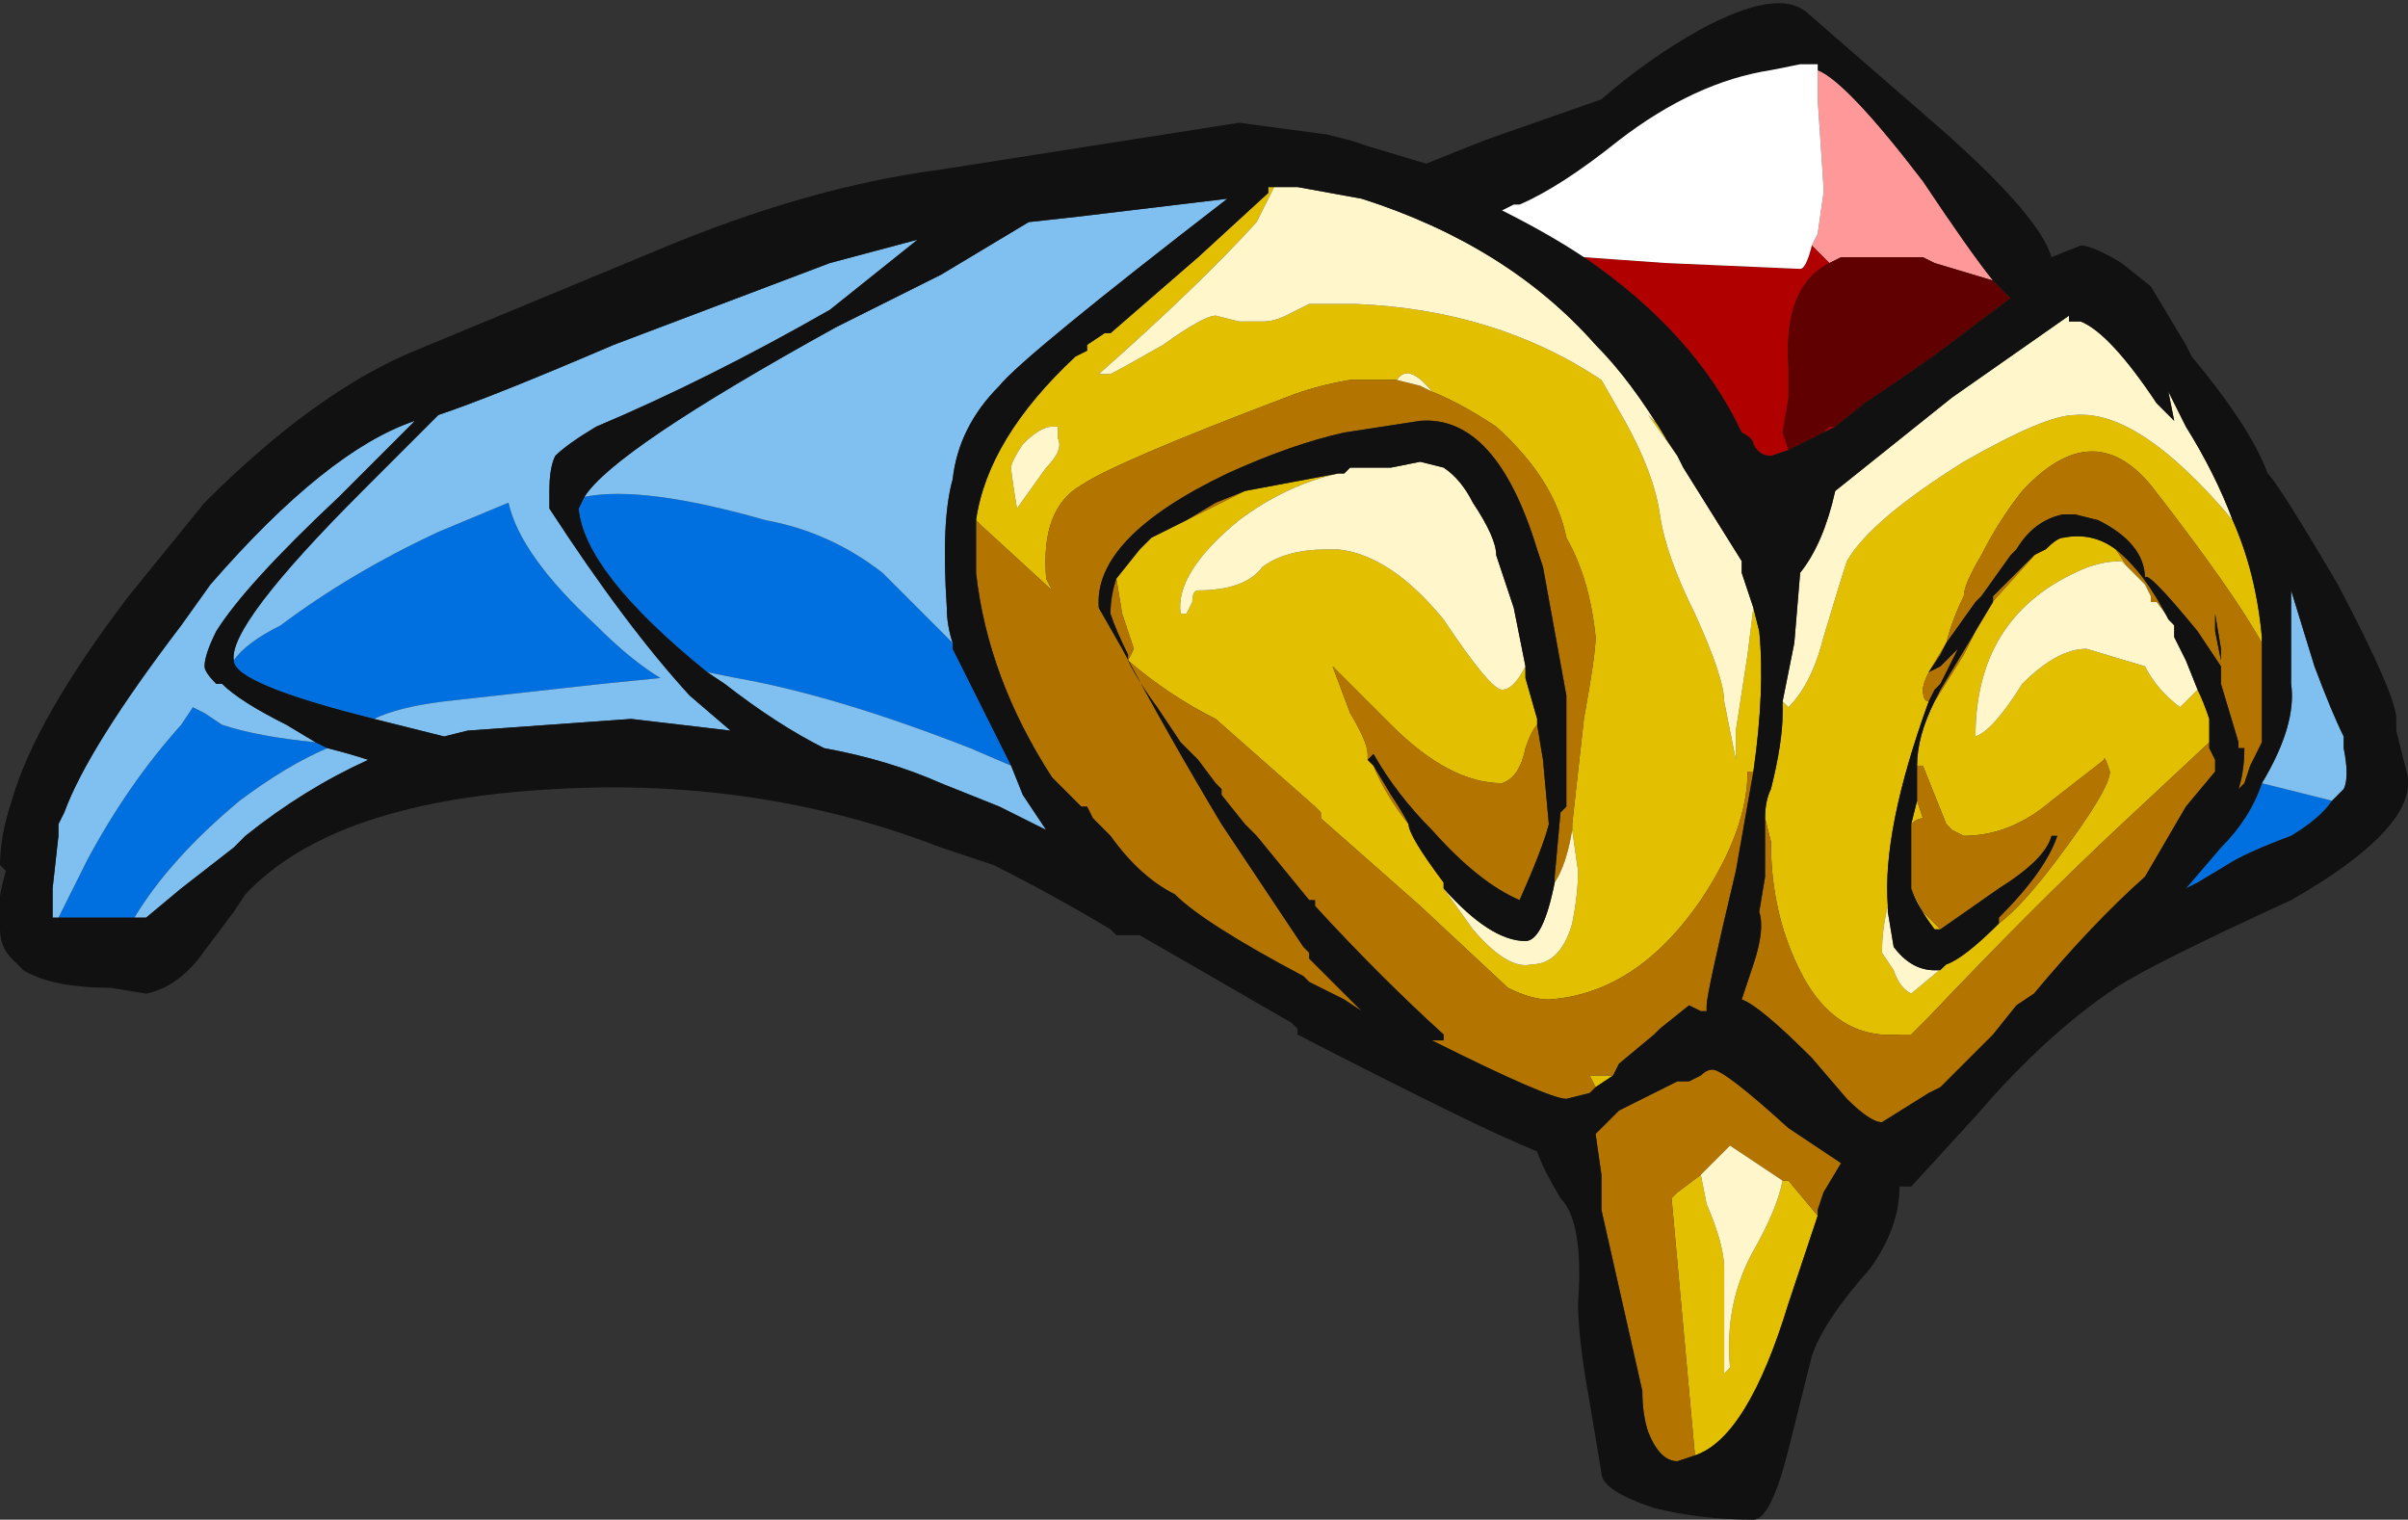 <?xml version="1.0" encoding="UTF-8" standalone="no"?>
<svg xmlns:ffdec="https://www.free-decompiler.com/flash" xmlns:xlink="http://www.w3.org/1999/xlink" ffdec:objectType="frame" height="91.0px" width="144.2px" xmlns="http://www.w3.org/2000/svg">
  <rect width="100%" height="100%" fill="#333333" stroke="none"/>
  <g transform="matrix(1.0, 0.0, 0.0, 1.0, 54.25, 92.75)">
    <use ffdec:characterId="1226" height="13.0" transform="matrix(7.0, 0.0, 0.0, 7.0, -54.25, -92.75)" width="20.6" xlink:href="#shape0"/>
  </g>
  <defs>
    <g id="shape0" transform="matrix(1.0, 0.0, 0.0, 1.0, 7.75, 13.25)">
      <path d="M3.15 -11.65 L3.0 -11.35 Q2.5 -10.8 1.65 -10.05 L1.75 -10.05 Q1.85 -10.1 2.2 -10.3 2.55 -10.55 2.65 -10.55 L2.85 -10.5 3.05 -10.5 Q3.15 -10.5 3.25 -10.55 L3.45 -10.65 3.85 -10.65 Q5.05 -10.6 5.95 -10.0 L6.15 -9.65 Q6.4 -9.2 6.45 -8.85 6.5 -8.5 6.75 -8.0 7.0 -7.45 7.0 -7.25 L7.1 -6.75 7.1 -7.0 7.2 -7.65 7.25 -8.05 7.3 -7.85 Q7.35 -7.35 7.25 -6.65 L7.2 -6.65 Q7.2 -6.15 6.8 -5.55 6.25 -4.75 5.5 -4.7 5.35 -4.7 5.15 -4.8 L4.4 -5.5 3.55 -6.25 3.55 -6.3 3.5 -6.35 2.65 -7.1 Q2.25 -7.3 1.9 -7.6 L1.95 -7.7 1.85 -8.0 1.8 -8.3 2.0 -8.55 2.1 -8.65 2.4 -8.8 2.9 -9.05 3.7 -9.2 3.75 -9.2 3.7 -9.2 Q3.25 -9.1 2.85 -8.8 2.3 -8.35 2.35 -8.0 L2.4 -8.0 2.45 -8.1 Q2.45 -8.2 2.5 -8.2 2.9 -8.2 3.05 -8.4 3.25 -8.55 3.6 -8.55 L3.7 -8.55 Q4.15 -8.5 4.6 -7.95 5.0 -7.35 5.1 -7.35 5.2 -7.35 5.3 -7.55 L5.3 -7.45 5.4 -7.1 5.4 -7.05 Q5.35 -7.0 5.3 -6.85 5.25 -6.6 5.1 -6.55 4.65 -6.55 4.15 -7.05 L3.65 -7.55 3.8 -7.15 Q3.95 -6.9 3.95 -6.8 L3.95 -6.75 4.0 -6.7 Q4.1 -6.45 4.3 -6.2 4.3 -6.1 4.6 -5.7 L4.6 -5.65 4.85 -5.3 Q5.15 -4.95 5.35 -5.0 5.6 -5.0 5.7 -5.35 5.75 -5.6 5.75 -5.8 L5.7 -6.15 5.7 -6.2 5.8 -7.1 Q5.9 -7.65 5.9 -7.8 5.85 -8.3 5.65 -8.65 5.55 -9.15 5.05 -9.6 4.75 -9.8 4.5 -9.9 4.3 -10.15 4.2 -10.0 L3.8 -10.0 Q3.5 -9.95 3.25 -9.85 1.8 -9.3 1.5 -9.1 1.15 -8.9 1.2 -8.3 L1.25 -8.2 0.65 -8.75 0.6 -8.8 Q0.7 -9.5 1.45 -10.2 L1.55 -10.25 1.55 -10.3 1.7 -10.4 1.75 -10.4 2.5 -11.05 3.1 -11.6 3.1 -11.65 3.15 -11.65 M6.6 -9.35 L6.35 -9.7 6.5 -9.55 6.5 -9.5 6.6 -9.35 M7.5 -7.25 L7.55 -7.2 Q7.75 -7.4 7.85 -7.8 8.0 -8.3 8.05 -8.45 8.25 -8.8 9.05 -9.3 9.75 -9.7 10.0 -9.7 10.55 -9.75 11.35 -8.8 11.55 -8.35 11.6 -7.8 L11.6 -7.75 Q11.35 -8.2 10.65 -9.1 10.15 -9.7 9.55 -9.05 9.35 -8.8 9.2 -8.5 9.05 -8.25 9.05 -8.15 8.95 -7.95 8.9 -7.75 L8.75 -7.5 Q8.7 -7.4 8.7 -7.35 8.7 -7.25 8.75 -7.25 8.35 -6.15 8.4 -5.5 8.35 -5.3 8.35 -5.1 L8.45 -4.95 Q8.5 -4.8 8.6 -4.75 L8.9 -5.0 Q9.05 -5.05 9.35 -5.35 9.55 -5.5 9.85 -5.9 10.3 -6.5 10.3 -6.65 10.25 -6.8 10.25 -6.75 L9.8 -6.4 Q9.45 -6.1 9.05 -6.1 L8.95 -6.15 8.9 -6.2 8.7 -6.7 8.65 -6.7 Q8.65 -6.95 8.8 -7.25 L9.05 -7.65 9.25 -8.05 9.7 -8.55 9.75 -8.6 9.75 -8.55 Q9.85 -8.65 9.9 -8.65 10.15 -8.7 10.35 -8.55 L10.45 -8.4 10.4 -8.45 Q10.2 -8.45 10.0 -8.35 9.15 -7.95 9.15 -6.95 9.3 -7.0 9.55 -7.4 9.85 -7.7 10.1 -7.7 L10.6 -7.55 Q10.7 -7.35 10.9 -7.2 L11.05 -7.35 Q11.1 -7.25 11.15 -7.1 L11.15 -6.9 10.4 -6.2 Q9.65 -5.5 8.75 -4.55 L8.6 -4.4 8.5 -4.4 Q7.9 -4.35 7.6 -5.05 7.4 -5.5 7.4 -6.05 L7.35 -6.25 Q7.35 -6.4 7.4 -6.5 7.5 -6.9 7.5 -7.15 L7.5 -7.25 M8.85 -5.3 L8.8 -5.3 Q8.65 -5.5 8.6 -5.65 L8.7 -5.45 8.85 -5.3 M8.6 -6.2 L8.65 -6.4 8.7 -6.25 Q8.65 -6.25 8.6 -6.2 M10.85 -7.8 L10.9 -7.7 10.85 -7.8 M0.95 -8.9 L1.2 -9.25 Q1.35 -9.4 1.3 -9.5 L1.3 -9.6 1.25 -9.6 Q1.15 -9.6 1.0 -9.45 0.9 -9.3 0.9 -9.25 0.9 -9.2 0.95 -8.9 M5.9 -3.95 L5.85 -4.05 6.05 -4.05 5.9 -3.95 M4.15 -9.25 L4.0 -9.25 4.15 -9.25 M3.8 -9.25 L3.75 -9.2 3.8 -9.25 M6.75 -0.8 L6.55 -3.0 6.6 -3.05 6.8 -3.2 6.85 -2.95 Q7.0 -2.6 7.0 -2.4 7.0 -1.75 7.0 -1.5 L7.05 -1.55 Q7.0 -2.1 7.25 -2.55 7.45 -2.9 7.5 -3.15 L7.55 -3.15 7.8 -2.85 7.55 -2.1 Q7.2 -0.95 6.75 -0.8" fill="#e2bf00" fill-rule="evenodd" stroke="none"/>
      <path d="M4.5 -9.9 Q4.75 -9.8 5.05 -9.6 5.55 -9.15 5.65 -8.65 5.85 -8.3 5.9 -7.8 5.9 -7.65 5.8 -7.1 L5.7 -6.2 5.7 -6.15 Q5.65 -5.85 5.55 -5.7 L5.55 -5.75 5.6 -6.3 5.65 -6.35 5.65 -7.3 5.45 -8.4 5.4 -8.55 Q5.05 -9.7 4.4 -9.65 L3.75 -9.55 Q3.3 -9.45 2.75 -9.2 1.6 -8.65 1.65 -8.05 L1.85 -7.7 Q2.25 -6.95 2.7 -6.2 L3.4 -5.15 3.45 -5.1 3.45 -5.05 Q3.7 -4.8 3.9 -4.6 L3.75 -4.7 3.45 -4.85 3.4 -4.9 Q2.55 -5.35 2.3 -5.6 2.0 -5.75 1.75 -6.1 L1.6 -6.25 1.55 -6.35 1.5 -6.35 1.25 -6.6 Q0.7 -7.45 0.6 -8.35 L0.6 -8.8 0.65 -8.75 1.25 -8.2 1.2 -8.3 Q1.15 -8.9 1.5 -9.1 1.8 -9.3 3.25 -9.85 3.5 -9.95 3.8 -10.0 L4.2 -10.0 4.4 -9.95 4.5 -9.9 M4.3 -6.2 Q4.1 -6.45 4.0 -6.7 L4.15 -6.45 Q4.25 -6.3 4.3 -6.2 M3.95 -6.75 L3.95 -6.8 Q3.95 -6.9 3.8 -7.15 L3.65 -7.55 4.15 -7.05 Q4.65 -6.55 5.1 -6.55 5.25 -6.6 5.3 -6.85 5.35 -7.0 5.4 -7.05 L5.45 -6.75 5.5 -6.2 Q5.45 -6.0 5.25 -5.55 4.9 -5.7 4.5 -6.15 4.2 -6.45 4.0 -6.8 L3.95 -6.75 M2.9 -9.05 L2.4 -8.8 2.65 -8.95 2.9 -9.05 M2.1 -8.65 L2.0 -8.55 2.1 -8.65 M1.8 -8.3 L1.85 -8.0 1.95 -7.7 1.9 -7.6 Q2.25 -7.3 2.65 -7.1 L3.5 -6.35 3.55 -6.3 3.55 -6.25 4.4 -5.5 5.15 -4.8 Q5.35 -4.7 5.5 -4.7 6.25 -4.75 6.8 -5.55 7.2 -6.15 7.2 -6.65 L7.25 -6.65 7.1 -5.8 Q6.85 -4.75 6.85 -4.65 L6.85 -4.6 6.8 -4.6 6.7 -4.65 6.45 -4.45 6.4 -4.4 6.1 -4.15 6.05 -4.05 5.85 -4.05 5.9 -3.95 5.85 -3.9 5.65 -3.85 Q5.5 -3.85 4.5 -4.35 L4.6 -4.35 4.6 -4.4 Q4.05 -4.9 3.5 -5.5 L3.5 -5.55 3.45 -5.55 3.0 -6.1 2.9 -6.2 2.7 -6.45 2.7 -6.5 2.65 -6.55 2.5 -6.75 2.35 -6.9 2.15 -7.2 Q2.0 -7.4 1.9 -7.6 L1.9 -7.65 Q1.8 -7.85 1.75 -8.0 1.75 -8.15 1.8 -8.3 M11.6 -7.75 L11.6 -6.9 11.5 -6.7 11.45 -6.55 11.4 -6.5 Q11.45 -6.65 11.45 -6.85 L11.4 -6.85 11.4 -6.9 11.25 -7.4 11.25 -7.55 11.05 -7.85 Q10.6 -8.4 10.6 -8.3 10.6 -8.6 10.2 -8.8 L10.0 -8.85 9.9 -8.85 Q9.65 -8.8 9.5 -8.55 L9.45 -8.5 9.2 -8.15 9.15 -8.1 8.9 -7.75 8.85 -7.65 8.75 -7.5 8.85 -7.55 9.0 -7.7 8.85 -7.4 8.8 -7.35 8.75 -7.25 Q8.7 -7.25 8.7 -7.35 8.7 -7.4 8.75 -7.5 L8.9 -7.75 Q8.95 -7.95 9.05 -8.15 9.05 -8.25 9.2 -8.5 9.35 -8.8 9.55 -9.05 10.15 -9.7 10.65 -9.1 11.35 -8.2 11.6 -7.75 M9.35 -5.35 L9.35 -5.4 Q9.75 -5.8 9.85 -6.1 L9.8 -6.1 Q9.75 -5.9 9.35 -5.65 L8.85 -5.3 8.7 -5.45 8.6 -5.65 8.6 -6.2 Q8.65 -6.25 8.7 -6.25 L8.65 -6.4 8.65 -6.7 8.7 -6.7 8.9 -6.2 8.95 -6.15 9.05 -6.1 Q9.45 -6.1 9.8 -6.4 L10.25 -6.75 Q10.25 -6.8 10.3 -6.65 10.3 -6.5 9.85 -5.9 9.55 -5.5 9.35 -5.35 M8.8 -7.25 L8.85 -7.35 9.3 -8.1 9.3 -8.15 9.65 -8.5 9.75 -8.55 9.75 -8.6 9.7 -8.55 9.25 -8.05 9.05 -7.65 8.8 -7.25 M10.35 -8.55 Q10.6 -8.35 10.8 -7.95 L10.85 -7.9 10.7 -8.1 10.65 -8.1 10.65 -8.15 10.6 -8.25 10.45 -8.4 10.35 -8.55 M11.15 -6.9 L11.15 -6.85 11.2 -6.75 11.2 -6.65 10.95 -6.35 10.6 -5.75 Q10.15 -5.35 9.65 -4.75 L9.5 -4.65 9.3 -4.4 8.85 -3.95 8.75 -3.9 8.35 -3.65 Q8.25 -3.65 8.05 -3.85 L7.75 -4.2 Q7.3 -4.65 7.15 -4.7 L7.25 -5.0 Q7.35 -5.3 7.3 -5.45 L7.35 -5.75 7.35 -6.25 7.4 -6.05 Q7.4 -5.5 7.6 -5.05 7.9 -4.35 8.5 -4.4 L8.6 -4.4 8.75 -4.55 Q9.65 -5.5 10.4 -6.2 L11.15 -6.9 M11.25 -7.7 L11.2 -8.0 11.2 -7.85 11.25 -7.6 11.25 -7.7 M4.6 -9.25 L4.4 -9.3 4.6 -9.25 M6.75 -0.8 L6.6 -0.75 Q6.45 -0.75 6.35 -1.0 6.3 -1.15 6.3 -1.35 L5.95 -2.9 5.95 -3.2 5.9 -3.55 6.1 -3.75 Q6.3 -3.85 6.5 -3.95 L6.6 -4.0 6.7 -4.0 6.8 -4.05 Q6.85 -4.1 6.9 -4.1 7.0 -4.1 7.55 -3.6 L8.0 -3.3 7.85 -3.05 7.8 -2.9 7.8 -2.85 7.55 -3.15 7.5 -3.15 7.05 -3.45 6.8 -3.2 6.6 -3.05 6.55 -3.0 6.75 -0.8" fill="#b37500" fill-rule="evenodd" stroke="none"/>
      <path d="M3.15 -11.65 L3.35 -11.65 3.9 -11.55 Q5.15 -11.15 5.9 -10.3 6.2 -10.0 6.5 -9.5 L6.5 -9.55 6.35 -9.7 6.6 -9.35 6.65 -9.25 7.15 -8.45 7.15 -8.35 7.25 -8.05 7.2 -7.65 7.1 -7.0 7.1 -6.75 7.0 -7.25 Q7.0 -7.45 6.75 -8.0 6.5 -8.5 6.45 -8.85 6.4 -9.2 6.15 -9.65 L5.95 -10.0 Q5.05 -10.6 3.85 -10.65 L3.45 -10.65 3.25 -10.55 Q3.15 -10.5 3.05 -10.5 L2.85 -10.5 2.65 -10.55 Q2.55 -10.55 2.2 -10.3 1.85 -10.1 1.75 -10.05 L1.65 -10.05 Q2.5 -10.8 3.0 -11.35 L3.15 -11.65 M5.7 -6.15 L5.75 -5.8 Q5.75 -5.6 5.7 -5.35 5.6 -5.0 5.35 -5.0 5.15 -4.95 4.85 -5.3 L4.6 -5.65 Q5.0 -5.2 5.3 -5.2 5.45 -5.2 5.55 -5.7 5.65 -5.85 5.7 -6.15 M5.3 -7.55 Q5.2 -7.35 5.1 -7.35 5.0 -7.35 4.6 -7.95 4.15 -8.5 3.7 -8.55 L3.6 -8.55 Q3.25 -8.55 3.05 -8.4 2.9 -8.2 2.5 -8.2 2.45 -8.2 2.45 -8.1 L2.4 -8.0 2.35 -8.0 Q2.3 -8.35 2.85 -8.8 3.25 -9.1 3.7 -9.2 L3.75 -9.2 3.8 -9.25 4.0 -9.25 4.15 -9.25 4.4 -9.3 4.6 -9.25 Q4.75 -9.15 4.85 -8.95 5.05 -8.65 5.05 -8.5 L5.2 -8.05 5.3 -7.55 M7.5 -7.25 L7.6 -7.75 7.65 -8.35 Q7.85 -8.6 7.95 -9.05 L8.95 -9.85 9.95 -10.55 9.95 -10.5 10.05 -10.5 Q10.3 -10.4 10.7 -9.8 L10.85 -9.65 10.8 -9.9 10.95 -9.6 Q11.2 -9.2 11.35 -8.8 10.55 -9.75 10.0 -9.7 9.75 -9.7 9.05 -9.3 8.25 -8.8 8.05 -8.45 8.0 -8.3 7.85 -7.8 7.75 -7.4 7.55 -7.2 L7.5 -7.25 M8.4 -5.5 L8.4 -5.45 8.45 -5.15 Q8.6 -4.95 8.8 -4.95 L8.85 -4.95 8.9 -5.0 8.6 -4.75 Q8.5 -4.8 8.45 -4.95 L8.35 -5.1 Q8.35 -5.3 8.4 -5.5 M10.85 -7.9 L10.85 -7.8 10.9 -7.7 10.95 -7.6 11.05 -7.35 10.9 -7.2 Q10.7 -7.35 10.6 -7.55 L10.1 -7.7 Q9.85 -7.7 9.55 -7.4 9.3 -7.0 9.15 -6.95 9.15 -7.95 10.0 -8.35 10.2 -8.45 10.4 -8.45 L10.45 -8.4 10.6 -8.25 10.65 -8.15 10.65 -8.1 10.7 -8.1 10.85 -7.9 M4.2 -10.0 Q4.3 -10.15 4.5 -9.9 L4.4 -9.95 4.2 -10.0 M0.95 -8.9 Q0.9 -9.2 0.9 -9.25 0.9 -9.3 1.0 -9.45 1.15 -9.6 1.25 -9.6 L1.3 -9.6 1.3 -9.5 Q1.35 -9.4 1.2 -9.25 L0.95 -8.9 M6.8 -3.2 L7.05 -3.45 7.5 -3.15 Q7.45 -2.9 7.25 -2.55 7.0 -2.1 7.05 -1.55 L7.0 -1.5 Q7.0 -1.75 7.0 -2.4 7.0 -2.6 6.85 -2.95 L6.8 -3.2" fill="#fff7cb" fill-rule="evenodd" stroke="none"/>
      <path d="M-2.75 -9.0 Q-2.25 -9.1 -1.2 -8.8 -0.65 -8.7 -0.2 -8.35 L0.4 -7.75 0.4 -7.7 0.9 -6.7 0.55 -6.85 Q-0.6 -7.3 -1.45 -7.45 L-1.7 -7.5 Q-2.75 -8.35 -2.8 -8.9 L-2.75 -9.0 M10.95 -5.65 L11.25 -6.0 Q11.5 -6.25 11.6 -6.55 L12.2 -6.4 Q12.1 -6.25 11.85 -6.1 11.45 -5.95 11.3 -5.85 L11.05 -5.7 10.95 -5.65 M-5.75 -7.6 Q-5.65 -7.75 -5.35 -7.9 -4.75 -8.35 -4.0 -8.7 L-3.4 -8.95 Q-3.3 -8.5 -2.65 -7.9 -2.35 -7.6 -2.1 -7.45 L-2.6 -7.4 -3.95 -7.25 Q-4.35 -7.2 -4.55 -7.1 -5.75 -7.4 -5.75 -7.6 M-7.25 -5.4 L-7.0 -5.9 Q-6.65 -6.55 -6.2 -7.05 L-6.1 -7.2 -6.0 -7.15 -5.85 -7.05 Q-5.55 -6.95 -5.05 -6.9 L-4.95 -6.85 Q-5.3 -6.7 -5.7 -6.4 -6.3 -5.9 -6.6 -5.4 L-7.25 -5.4" fill="#0070e0" fill-rule="evenodd" stroke="none"/>
      <path d="M-2.75 -9.0 Q-2.5 -9.4 -0.6 -10.45 -0.1 -10.7 0.3 -10.9 L1.05 -11.35 1.5 -11.4 2.75 -11.55 Q1.0 -10.2 0.8 -9.95 0.45 -9.6 0.4 -9.15 0.3 -8.8 0.35 -8.05 0.35 -7.9 0.4 -7.75 L-0.2 -8.35 Q-0.65 -8.7 -1.2 -8.8 -2.25 -9.1 -2.75 -9.0 M0.9 -6.7 L1.0 -6.45 1.2 -6.15 0.8 -6.35 0.3 -6.55 Q-0.15 -6.75 -0.7 -6.85 -1.1 -7.05 -1.55 -7.4 L-1.7 -7.5 -1.45 -7.45 Q-0.6 -7.3 0.55 -6.85 L0.9 -6.7 M12.2 -6.4 L11.6 -6.55 Q11.9 -7.05 11.85 -7.4 L11.85 -8.2 12.05 -7.55 Q12.2 -7.15 12.3 -6.95 L12.3 -6.85 Q12.35 -6.6 12.3 -6.5 L12.2 -6.4 M10.95 -5.65 L10.95 -5.65 M-5.75 -7.6 Q-5.8 -7.9 -4.65 -9.05 L-4.0 -9.7 Q-3.55 -9.85 -2.5 -10.3 L-0.65 -11.0 0.1 -11.2 -0.65 -10.6 Q-1.7 -10.0 -2.65 -9.6 -2.9 -9.45 -3.0 -9.35 -3.05 -9.25 -3.05 -9.05 L-3.05 -8.9 Q-2.4 -7.9 -1.85 -7.3 L-1.5 -7.0 -2.35 -7.1 -3.75 -7.0 -3.95 -6.95 -4.55 -7.1 Q-4.35 -7.2 -3.95 -7.25 L-2.6 -7.4 -2.1 -7.45 Q-2.35 -7.6 -2.65 -7.9 -3.3 -8.5 -3.4 -8.95 L-4.0 -8.7 Q-4.75 -8.35 -5.35 -7.9 -5.65 -7.75 -5.75 -7.6 M-7.25 -5.4 L-7.3 -5.4 -7.3 -5.65 -7.25 -6.1 -7.25 -6.2 -7.2 -6.3 Q-7.0 -6.85 -6.2 -7.9 L-5.95 -8.25 Q-4.95 -9.4 -4.2 -9.65 L-4.85 -9.0 Q-5.65 -8.25 -5.9 -7.85 -6.0 -7.65 -6.0 -7.55 -6.0 -7.5 -5.9 -7.4 L-5.85 -7.4 Q-5.7 -7.25 -5.3 -7.05 L-5.05 -6.9 Q-5.55 -6.95 -5.85 -7.05 L-6.0 -7.15 -6.1 -7.2 -6.2 -7.05 Q-6.65 -6.55 -7.0 -5.9 L-7.25 -5.4 M-4.95 -6.85 Q-4.75 -6.8 -4.6 -6.75 -5.15 -6.5 -5.65 -6.1 L-5.75 -6.0 -6.2 -5.65 -6.5 -5.4 -6.6 -5.4 Q-6.3 -5.9 -5.7 -6.4 -5.3 -6.7 -4.95 -6.85" fill="#80c0f0" fill-rule="evenodd" stroke="none"/>
      <path d="M7.8 -12.65 Q8.05 -12.55 8.7 -11.7 9.1 -11.1 9.3 -10.85 L8.8 -11.0 8.7 -11.05 8.0 -11.05 7.9 -11.0 7.75 -11.15 7.8 -11.25 7.85 -11.6 7.85 -11.65 7.8 -12.4 7.8 -12.65" fill="#ff9999" fill-rule="evenodd" stroke="none"/>
      <path d="M7.75 -11.15 L7.9 -11.0 Q7.5 -10.8 7.55 -10.1 L7.55 -9.85 7.5 -9.55 7.55 -9.4 7.4 -9.35 Q7.3 -9.35 7.25 -9.45 7.25 -9.5 7.15 -9.55 6.75 -10.4 5.8 -11.05 L6.5 -11.0 7.65 -10.95 Q7.7 -10.95 7.75 -11.15 M7.95 -9.6 L7.85 -9.55 7.9 -9.6 7.95 -9.6" fill="#b00000" fill-rule="evenodd" stroke="none"/>
      <path d="M7.9 -11.0 L8.0 -11.05 8.7 -11.05 8.8 -11.0 9.3 -10.85 9.45 -10.7 9.05 -10.4 Q8.8 -10.2 8.2 -9.8 L7.95 -9.6 7.9 -9.6 7.85 -9.55 7.55 -9.4 7.5 -9.55 7.55 -9.85 7.55 -10.1 Q7.5 -10.8 7.9 -11.0" fill="#600000" fill-rule="evenodd" stroke="none"/>
      <path d="M9.8 -11.05 L10.05 -11.15 Q10.15 -11.15 10.4 -11.0 L10.65 -10.8 10.95 -10.3 11.0 -10.2 Q11.5 -9.6 11.65 -9.2 11.75 -9.1 12.25 -8.25 12.75 -7.3 12.75 -7.1 L12.75 -7.0 12.85 -6.6 Q12.9 -6.15 11.85 -5.55 10.65 -5.0 10.35 -4.8 9.75 -4.4 9.15 -3.7 L8.6 -3.1 8.5 -3.1 Q8.5 -2.75 8.25 -2.4 7.85 -1.95 7.75 -1.65 L7.55 -0.85 Q7.4 -0.25 7.25 -0.25 6.8 -0.25 6.4 -0.35 5.95 -0.5 5.95 -0.65 L5.85 -1.25 Q5.75 -1.8 5.75 -2.1 5.8 -2.8 5.6 -3.0 5.45 -3.25 5.4 -3.4 4.9 -3.6 3.35 -4.4 L3.35 -4.45 3.3 -4.5 2.0 -5.25 1.8 -5.25 1.75 -5.3 Q1.25 -5.6 0.75 -5.85 L0.3 -6.0 Q-1.25 -6.6 -3.0 -6.5 -4.9 -6.4 -5.65 -5.6 L-5.75 -5.45 -6.05 -5.05 Q-6.25 -4.8 -6.5 -4.75 L-6.8 -4.8 Q-7.3 -4.8 -7.55 -4.95 L-7.65 -5.05 Q-7.75 -5.15 -7.75 -5.3 -7.8 -5.45 -7.7 -5.8 L-7.75 -5.85 Q-7.75 -6.1 -7.65 -6.4 -7.45 -7.1 -6.65 -8.15 L-6.0 -8.95 Q-5.05 -9.9 -4.2 -10.25 L-2.15 -11.1 Q-0.85 -11.65 0.3 -11.8 L2.85 -12.2 3.6 -12.1 3.8 -12.05 3.95 -12.0 4.45 -11.85 4.95 -12.05 5.95 -12.4 Q6.35 -12.75 6.8 -13.0 7.45 -13.35 7.7 -13.15 L8.85 -12.15 Q9.7 -11.4 9.8 -11.05 M9.3 -10.85 Q9.1 -11.1 8.7 -11.7 8.05 -12.55 7.8 -12.65 L7.8 -12.7 7.65 -12.7 7.4 -12.65 Q6.75 -12.55 6.1 -12.05 5.6 -11.65 5.25 -11.5 L5.2 -11.5 5.1 -11.45 Q5.5 -11.25 5.8 -11.05 6.75 -10.4 7.15 -9.55 7.25 -9.5 7.25 -9.45 7.3 -9.35 7.4 -9.35 L7.55 -9.4 7.85 -9.55 7.95 -9.6 8.2 -9.8 Q8.8 -10.2 9.05 -10.4 L9.45 -10.7 9.3 -10.85 M6.5 -9.5 Q6.2 -10.0 5.9 -10.3 5.15 -11.15 3.9 -11.55 L3.35 -11.65 3.15 -11.65 3.1 -11.65 3.1 -11.6 2.5 -11.05 1.75 -10.4 1.7 -10.4 1.55 -10.3 1.55 -10.25 1.45 -10.2 Q0.7 -9.5 0.6 -8.8 L0.6 -8.35 Q0.7 -7.45 1.25 -6.6 L1.5 -6.35 1.55 -6.35 1.6 -6.25 1.75 -6.1 Q2.0 -5.75 2.3 -5.6 2.55 -5.35 3.4 -4.9 L3.45 -4.85 3.75 -4.7 3.9 -4.6 Q3.7 -4.8 3.45 -5.05 L3.45 -5.1 3.4 -5.15 2.7 -6.2 Q2.25 -6.95 1.85 -7.7 L1.65 -8.05 Q1.6 -8.65 2.75 -9.2 3.3 -9.45 3.75 -9.55 L4.4 -9.65 Q5.05 -9.7 5.4 -8.55 L5.45 -8.4 5.65 -7.3 5.65 -6.35 5.6 -6.3 5.55 -5.75 5.55 -5.7 Q5.45 -5.2 5.3 -5.2 5.0 -5.2 4.6 -5.65 L4.6 -5.7 Q4.3 -6.1 4.3 -6.2 4.25 -6.3 4.15 -6.45 L4.0 -6.7 3.95 -6.75 4.0 -6.8 Q4.2 -6.45 4.5 -6.15 4.9 -5.7 5.25 -5.55 5.45 -6.0 5.5 -6.2 L5.45 -6.75 5.4 -7.05 5.4 -7.1 5.3 -7.45 5.3 -7.55 5.2 -8.05 5.05 -8.5 Q5.05 -8.65 4.85 -8.95 4.75 -9.15 4.6 -9.25 L4.4 -9.3 4.15 -9.25 4.0 -9.25 3.8 -9.25 3.75 -9.2 3.7 -9.2 2.9 -9.05 2.65 -8.95 2.4 -8.8 2.1 -8.65 2.0 -8.55 1.8 -8.3 Q1.75 -8.15 1.75 -8.0 1.8 -7.85 1.9 -7.65 L1.9 -7.6 Q2.0 -7.4 2.15 -7.2 L2.35 -6.9 2.5 -6.75 2.65 -6.55 2.7 -6.5 2.7 -6.45 2.9 -6.2 3.0 -6.1 3.45 -5.55 3.5 -5.55 3.5 -5.5 Q4.05 -4.9 4.6 -4.4 L4.6 -4.35 4.5 -4.35 Q5.5 -3.85 5.65 -3.85 L5.85 -3.9 5.9 -3.95 6.05 -4.05 6.1 -4.15 6.4 -4.4 6.45 -4.45 6.7 -4.65 6.8 -4.6 6.85 -4.6 6.85 -4.65 Q6.85 -4.75 7.1 -5.8 L7.25 -6.65 Q7.35 -7.35 7.3 -7.85 L7.25 -8.05 7.15 -8.35 7.15 -8.45 6.65 -9.25 6.6 -9.35 6.5 -9.5 M11.35 -8.8 Q11.2 -9.2 10.95 -9.6 L10.8 -9.9 10.85 -9.65 10.7 -9.8 Q10.3 -10.4 10.05 -10.5 L9.95 -10.5 9.95 -10.55 8.95 -9.85 7.95 -9.05 Q7.85 -8.6 7.65 -8.35 L7.6 -7.75 7.5 -7.25 7.5 -7.15 Q7.5 -6.9 7.4 -6.5 7.35 -6.4 7.35 -6.25 L7.35 -5.75 7.3 -5.45 Q7.35 -5.3 7.25 -5.0 L7.15 -4.7 Q7.3 -4.65 7.75 -4.2 L8.05 -3.85 Q8.25 -3.65 8.35 -3.65 L8.75 -3.9 8.85 -3.95 9.3 -4.4 9.5 -4.65 9.65 -4.75 Q10.15 -5.35 10.6 -5.75 L10.95 -6.35 11.2 -6.65 11.2 -6.75 11.15 -6.85 11.15 -6.9 11.15 -7.1 Q11.1 -7.25 11.05 -7.35 L10.95 -7.6 10.9 -7.7 10.85 -7.8 10.85 -7.9 10.8 -7.95 Q10.6 -8.35 10.35 -8.55 10.15 -8.7 9.9 -8.65 9.85 -8.65 9.75 -8.55 L9.65 -8.5 9.3 -8.15 9.3 -8.1 8.85 -7.35 8.8 -7.25 Q8.65 -6.95 8.65 -6.7 L8.65 -6.4 8.6 -6.2 8.6 -5.65 Q8.65 -5.5 8.8 -5.3 L8.85 -5.3 9.35 -5.65 Q9.75 -5.9 9.8 -6.1 L9.85 -6.1 Q9.75 -5.8 9.35 -5.4 L9.35 -5.35 Q9.05 -5.05 8.9 -5.0 L8.85 -4.95 8.8 -4.95 Q8.6 -4.95 8.45 -5.15 L8.4 -5.45 8.4 -5.5 Q8.35 -6.15 8.75 -7.25 L8.8 -7.35 8.85 -7.4 9.0 -7.7 8.85 -7.55 8.75 -7.5 8.85 -7.65 8.9 -7.75 9.15 -8.1 9.2 -8.15 9.45 -8.5 9.5 -8.55 Q9.65 -8.8 9.9 -8.85 L10.0 -8.85 10.2 -8.8 Q10.6 -8.6 10.6 -8.3 10.6 -8.4 11.05 -7.85 L11.25 -7.55 11.25 -7.4 11.4 -6.9 11.4 -6.85 11.45 -6.85 Q11.45 -6.65 11.4 -6.5 L11.45 -6.55 11.5 -6.7 11.6 -6.9 11.6 -7.75 11.6 -7.8 Q11.55 -8.35 11.35 -8.8 M11.25 -7.7 L11.25 -7.6 11.2 -7.85 11.2 -8.0 11.25 -7.7 M0.4 -7.75 Q0.35 -7.9 0.35 -8.05 0.3 -8.8 0.4 -9.15 0.45 -9.6 0.8 -9.95 1.0 -10.2 2.75 -11.55 L1.5 -11.4 1.05 -11.35 0.3 -10.9 Q-0.1 -10.7 -0.6 -10.45 -2.5 -9.4 -2.75 -9.0 L-2.8 -8.9 Q-2.75 -8.35 -1.7 -7.5 L-1.55 -7.4 Q-1.1 -7.05 -0.7 -6.85 -0.15 -6.75 0.3 -6.55 L0.8 -6.35 1.2 -6.15 1.0 -6.45 0.9 -6.7 0.4 -7.7 0.4 -7.75 M1.45 -6.35 L1.45 -6.35 M11.6 -6.55 Q11.5 -6.25 11.25 -6.0 L10.95 -5.65 11.05 -5.7 11.3 -5.85 Q11.45 -5.95 11.85 -6.1 12.1 -6.25 12.2 -6.4 L12.3 -6.5 Q12.35 -6.6 12.3 -6.85 L12.3 -6.95 Q12.2 -7.15 12.05 -7.55 L11.85 -8.2 11.85 -7.4 Q11.9 -7.05 11.6 -6.55 M10.95 -5.65 L10.95 -5.65 M7.8 -2.85 L7.8 -2.9 7.85 -3.05 8.0 -3.3 7.55 -3.6 Q7.0 -4.1 6.9 -4.1 6.85 -4.1 6.8 -4.05 L6.7 -4.0 6.6 -4.0 6.5 -3.95 Q6.3 -3.85 6.1 -3.75 L5.9 -3.55 5.95 -3.2 5.95 -2.9 6.3 -1.35 Q6.3 -1.15 6.35 -1.0 6.45 -0.75 6.6 -0.75 L6.75 -0.8 Q7.2 -0.95 7.55 -2.1 L7.8 -2.85 M-4.55 -7.1 L-3.95 -6.95 -3.75 -7.0 -2.35 -7.1 -1.5 -7.0 -1.85 -7.3 Q-2.4 -7.9 -3.05 -8.9 L-3.05 -9.05 Q-3.05 -9.25 -3.0 -9.35 -2.9 -9.45 -2.65 -9.6 -1.7 -10.0 -0.65 -10.6 L0.1 -11.2 -0.65 -11.0 -2.5 -10.3 Q-3.55 -9.85 -4.0 -9.7 L-4.65 -9.05 Q-5.8 -7.9 -5.75 -7.6 -5.75 -7.4 -4.55 -7.1 M-5.05 -6.9 L-5.3 -7.05 Q-5.7 -7.25 -5.85 -7.4 L-5.9 -7.4 Q-6.0 -7.5 -6.0 -7.55 -6.0 -7.65 -5.9 -7.85 -5.65 -8.25 -4.85 -9.0 L-4.2 -9.65 Q-4.95 -9.4 -5.95 -8.25 L-6.2 -7.9 Q-7.0 -6.85 -7.2 -6.3 L-7.25 -6.2 -7.25 -6.1 -7.3 -5.65 -7.3 -5.4 -7.25 -5.4 -6.6 -5.4 -6.5 -5.4 -6.2 -5.65 -5.75 -6.0 -5.65 -6.1 Q-5.15 -6.5 -4.6 -6.75 -4.75 -6.8 -4.95 -6.85 L-5.05 -6.9" fill="#111111" fill-rule="evenodd" stroke="none"/>
      <path d="M7.8 -12.65 L7.8 -12.4 7.85 -11.65 7.85 -11.6 7.8 -11.25 7.75 -11.15 Q7.7 -10.95 7.65 -10.95 L6.5 -11.0 5.8 -11.05 Q5.5 -11.25 5.1 -11.45 L5.2 -11.5 5.25 -11.5 Q5.6 -11.65 6.1 -12.05 6.75 -12.55 7.4 -12.65 L7.65 -12.7 7.8 -12.7 7.8 -12.65" fill="#ffffff" fill-rule="evenodd" stroke="none"/>
    </g>
  </defs>
</svg>
